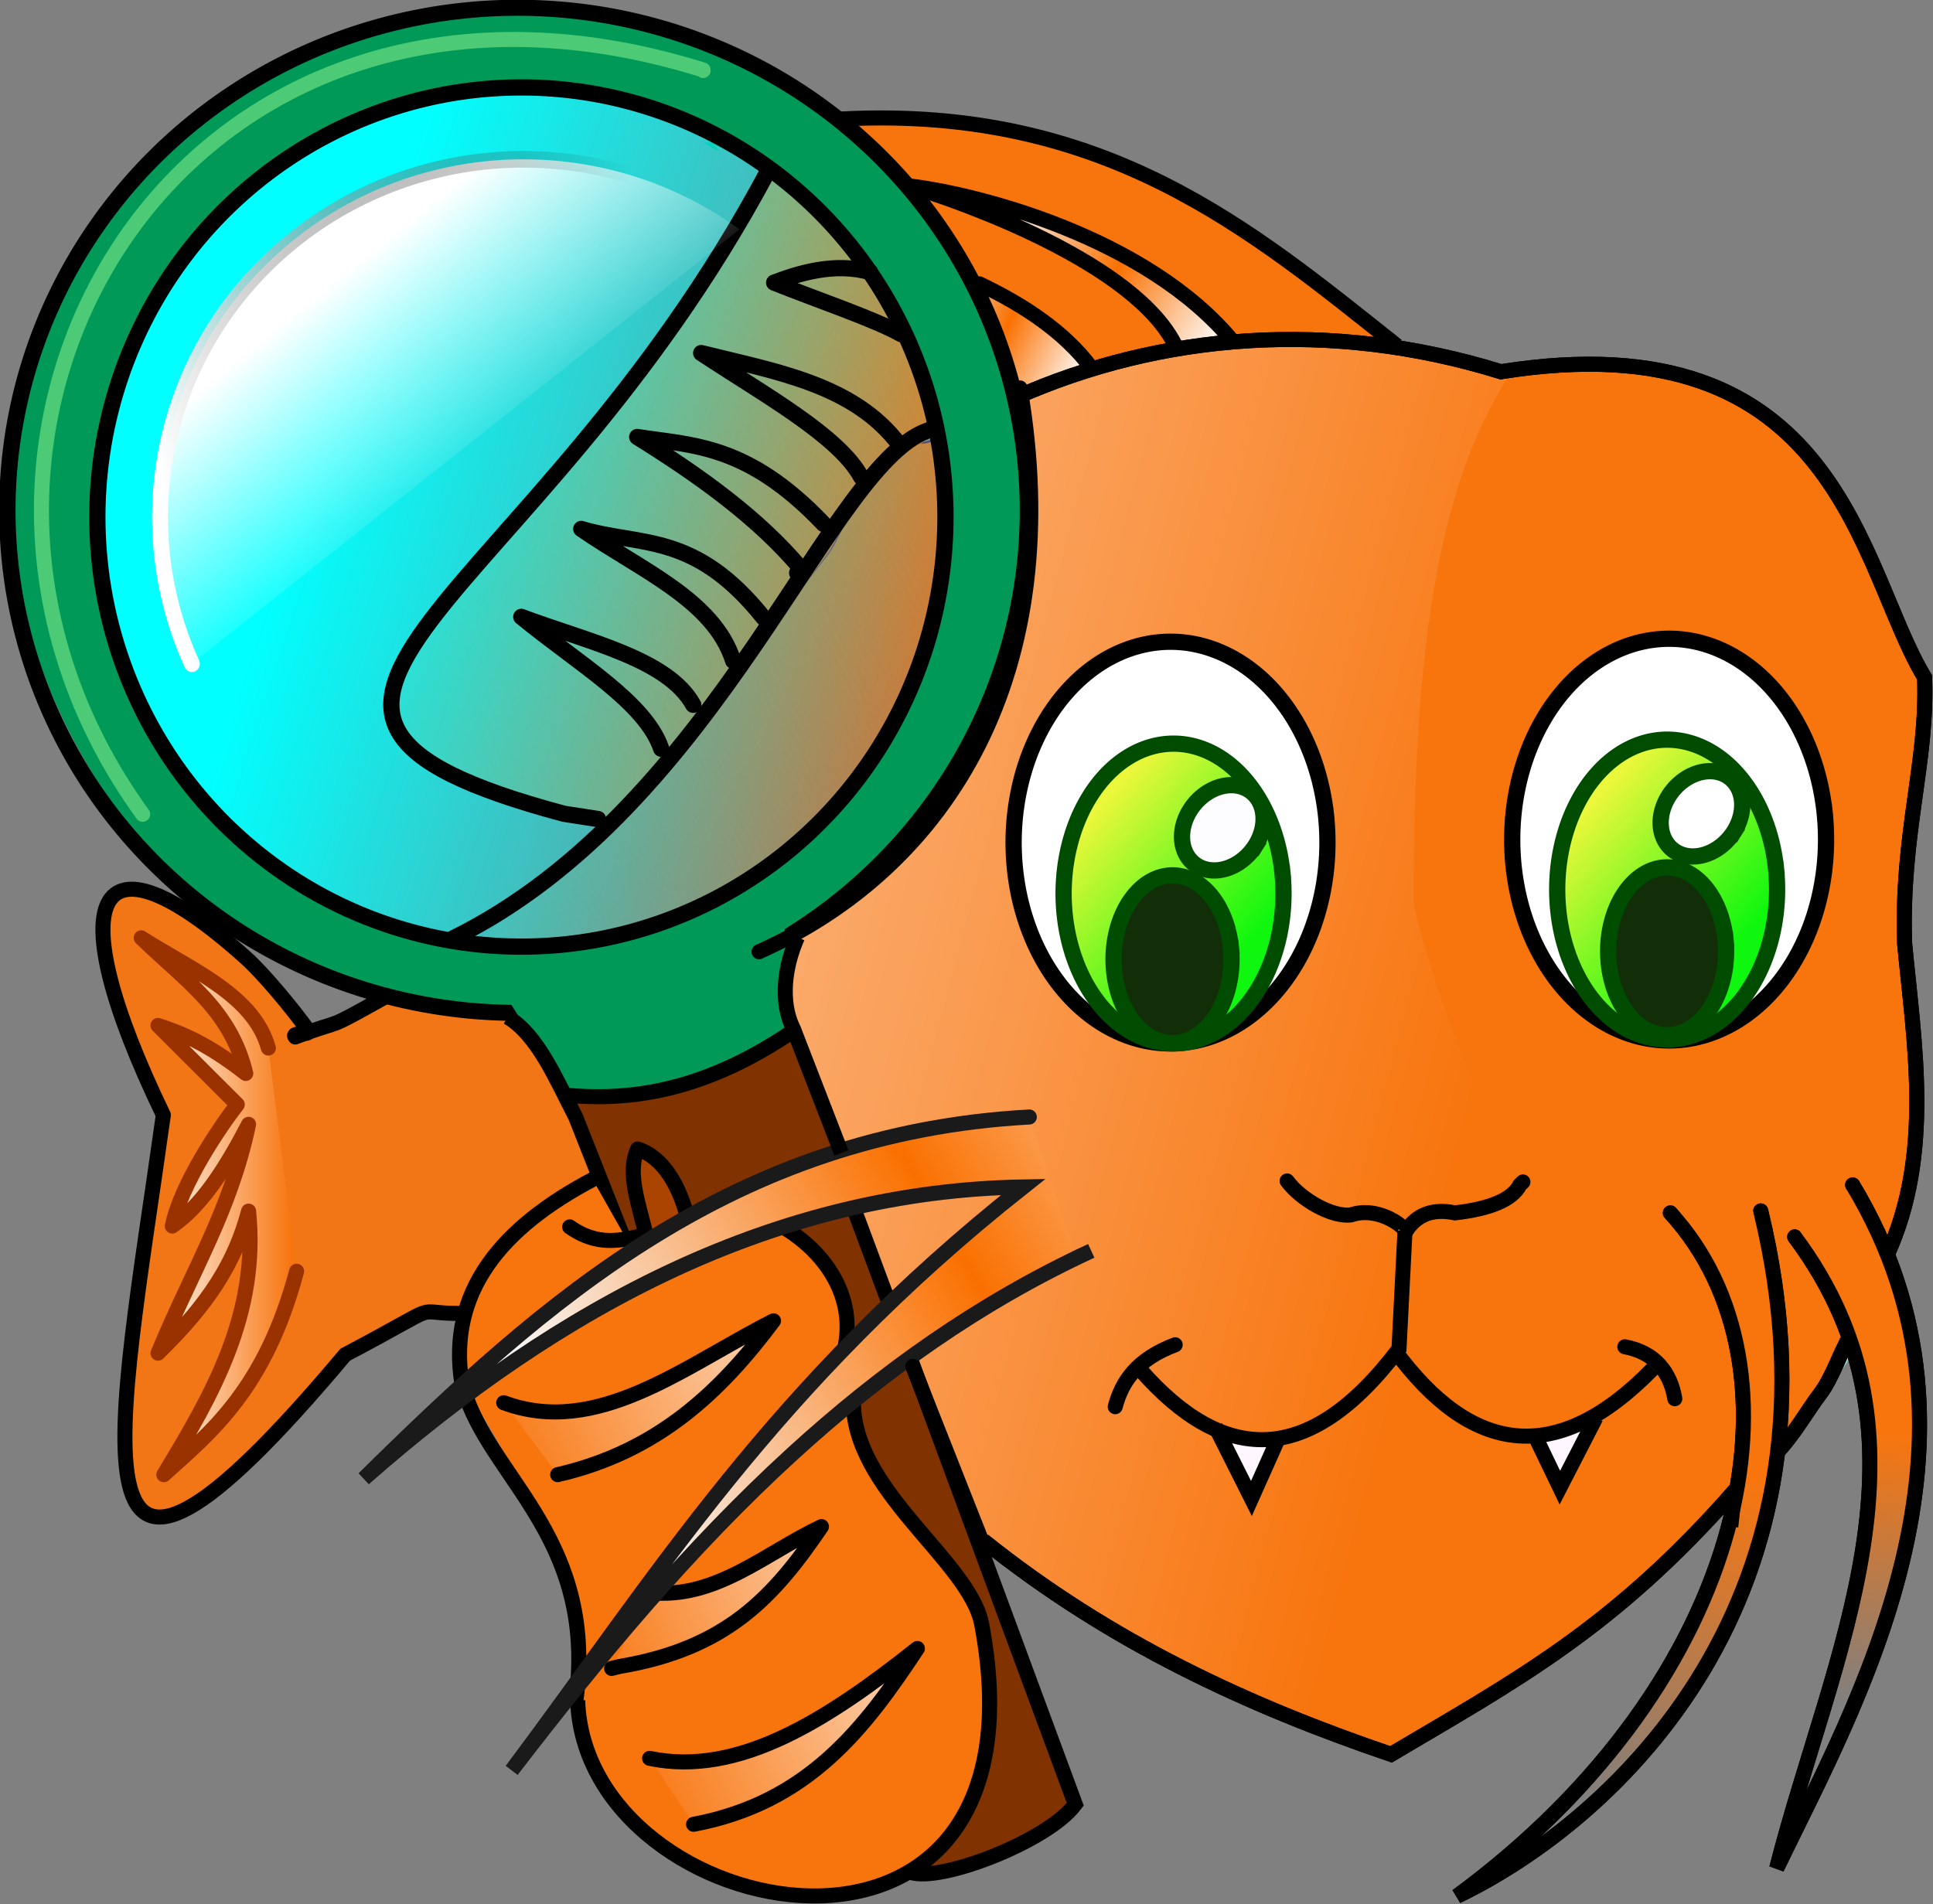 <svg xmlns="http://www.w3.org/2000/svg" xmlns:svg="http://www.w3.org/2000/svg" xmlns:xlink="http://www.w3.org/1999/xlink" width="128.455" height="126.576" version="1.00000"><rect width="100%" height="100%" fill="#808080" stroke="none"/><defs id="defs1929"><linearGradient id="linearGradient9113"><stop style="stop-color:#4c2076;stop-opacity:1" offset="0"/><stop style="stop-color:#4c2076;stop-opacity:0" offset="1"/></linearGradient><linearGradient id="linearGradient4767"><stop style="stop-color:white;stop-opacity:1" offset="0"/><stop style="stop-color:#fa7000;stop-opacity:1" offset=".5"/><stop style="stop-color:white;stop-opacity:.941" offset="1"/></linearGradient><linearGradient id="linearGradient3874"><stop style="stop-color:#f8750e;stop-opacity:1" offset="0"/><stop style="stop-color:#f8750e;stop-opacity:0" offset="1"/></linearGradient><linearGradient id="linearGradient3866"><stop style="stop-color:#f8750e;stop-opacity:1" offset="0"/><stop style="stop-color:#f8750e;stop-opacity:0" offset="1"/></linearGradient><linearGradient id="linearGradient76064"><stop style="stop-color:white;stop-opacity:1" offset="0"/><stop style="stop-color:#f8750e;stop-opacity:1" offset="1"/></linearGradient><linearGradient id="linearGradient66178"><stop style="stop-color:#ebf73a;stop-opacity:1" offset="0"/><stop style="stop-color:#0cf70b;stop-opacity:.989" offset="1"/></linearGradient><linearGradient id="linearGradient60752"><stop style="stop-color:white;stop-opacity:1" offset="0"/><stop style="stop-color:white;stop-opacity:0" offset="1"/></linearGradient><linearGradient id="linearGradient60744"><stop style="stop-color:aqua;stop-opacity:1" offset="0"/><stop style="stop-color:aqua;stop-opacity:0" offset="1"/></linearGradient><linearGradient id="linearGradient60726"><stop style="stop-color:white;stop-opacity:1" offset="0"/><stop style="stop-color:black;stop-opacity:0" offset="1"/></linearGradient><linearGradient id="linearGradient60750" x1="276.368" x2="584.959" y1="432.761" y2="532.752" gradientUnits="userSpaceOnUse" xlink:href="#linearGradient60744"/><linearGradient id="linearGradient60773" x1="297.464" x2="351.77" y1="220.261" y2="290.603" gradientUnits="userSpaceOnUse" xlink:href="#linearGradient60752"/><linearGradient id="linearGradient61675" x1="216.755" x2="411.502" y1="275.697" y2="245.736" gradientUnits="userSpaceOnUse" xlink:href="#linearGradient60726"/><linearGradient id="linearGradient66196" x1="685.802" x2="760.674" y1="455.148" y2="520.659" gradientUnits="userSpaceOnUse" xlink:href="#linearGradient66178"/><linearGradient id="linearGradient66198" x1="685.802" x2="760.674" y1="455.148" y2="520.659" gradientUnits="userSpaceOnUse" xlink:href="#linearGradient66178"/><linearGradient id="linearGradient3872" x1="996.065" x2="981.906" y1="779.445" y2="913.307" gradientTransform="matrix(0.135,0,0,0.135,-9.022,-9.971)" gradientUnits="userSpaceOnUse" xlink:href="#linearGradient3866"/><linearGradient id="linearGradient3880" x1="929.495" x2="850.04" y1="801.653" y2="963.098" gradientTransform="matrix(0.135,0,0,0.135,-9.022,-9.971)" gradientUnits="userSpaceOnUse" xlink:href="#linearGradient3874"/><linearGradient id="linearGradient4773" x1="731.742" x2="356.964" y1="589.602" y2="808.616" gradientTransform="matrix(0.135,0,0,0.135,-9.022,-9.971)" gradientUnits="userSpaceOnUse" xlink:href="#linearGradient4767"/><linearGradient id="linearGradient11877" x1="511.707" x2="310.868" y1="708.95" y2="793.852" gradientTransform="matrix(0.135,0,0,0.135,-9.022,-9.971)" gradientUnits="userSpaceOnUse" xlink:href="#linearGradient76064"/><linearGradient id="linearGradient12770" x1="511.707" x2="310.868" y1="708.95" y2="793.852" gradientTransform="matrix(0.135,0,0,0.135,-9.022,-9.971)" gradientUnits="userSpaceOnUse" xlink:href="#linearGradient76064"/><linearGradient id="linearGradient18096" x1="511.707" x2="310.868" y1="708.95" y2="793.852" gradientTransform="matrix(0.135,0,0,0.135,-9.022,-9.971)" gradientUnits="userSpaceOnUse" xlink:href="#linearGradient76064"/><linearGradient id="linearGradient18989" x1="140.034" x2="210.501" y1="667.937" y2="667.937" gradientTransform="matrix(0.135,0,0,0.135,-9.022,-9.971)" gradientUnits="userSpaceOnUse" xlink:href="#linearGradient76064"/><linearGradient id="linearGradient19890" x1="665.448" x2="561" y1="245.431" y2="177.738" gradientTransform="matrix(0.135,0,0,0.135,-9.022,-9.971)" gradientUnits="userSpaceOnUse" xlink:href="#linearGradient4767"/><linearGradient id="linearGradient20785" x1="601.772" x2="520.886" y1="256.043" y2="217.608" gradientTransform="matrix(0.135,0,0,0.135,-9.022,-9.971)" gradientUnits="userSpaceOnUse" xlink:href="#linearGradient4767"/><linearGradient id="linearGradient2902" x1="-52.92" x2="815.748" y1="292.802" y2="522.15" gradientTransform="matrix(0.135,0,0,0.135,-9.022,-9.971)" gradientUnits="userSpaceOnUse" xlink:href="#linearGradient76064"/><linearGradient id="linearGradient9119" x1="648.403" x2="243.149" y1="315.67" y2="523.334" gradientTransform="matrix(0.135,0,0,0.135,-9.022,-9.971)" gradientUnits="userSpaceOnUse" xlink:href="#linearGradient9113"/><linearGradient id="linearGradient9127" x1="648.403" x2="243.149" y1="315.67" y2="523.334" gradientTransform="matrix(0.135,0,0,0.135,-9.022,-9.971)" gradientUnits="userSpaceOnUse" xlink:href="#linearGradient3866"/><linearGradient id="linearGradient10028" x1="615.662" x2="13.738" y1="318.205" y2="573.3" gradientTransform="matrix(0.135,0,0,0.135,-9.022,-9.971)" gradientUnits="userSpaceOnUse" xlink:href="#linearGradient3866"/></defs><path d="M 56.402,93.610 C 58.639,98.908 61.996,103.087 65.228,107.391 C 67.215,126.222 55.933,129.432 45.081,123.005 C 43.050,121.802 40.501,119.874 39.466,117.412 C 38.735,115.817 39.549,113.637 38.052,112.501 C 43.613,105.649 49.604,99.226 56.402,93.610 z" style="fill:#f8750e;stroke:none;stroke-width:1;stroke-linecap:round;stroke-linejoin:round"/><path d="M 31.161,92.603 C 37.469,87.727 44.545,84.111 52.298,81.609 C 54.694,83.468 56.477,85.776 56.208,89.584 C 50.200,95.353 44.331,102.617 38.633,111.689 C 38.803,107.323 36.358,100.995 31.161,92.603 z" style="fill:#f8750e;stroke:none;stroke-width:1;stroke-linecap:round;stroke-linejoin:round"/><path d="M 52.917,62.485 C 63.339,54.460 70.740,44.115 67.938,25.941 C 78.525,22.285 89.147,21 99.837,24.857 C 114.527,21.383 121.113,29.181 126.871,42.155 C 127.257,43.025 127.639,43.918 128.019,44.832 C 127.259,50.735 126.662,56.577 126.682,62.562 C 126.692,65.248 127.413,67.993 127.283,70.733 C 127.171,73.096 127.507,75.480 127.062,77.912 C 126.778,79.467 125.695,81 125.542,82.616 C 124.738,89.410 120.5,93.454 116.971,97.815 C 111,105.036 101.731,110.917 92.404,116.528 C 82.884,113.136 73.643,108.909 65.151,102.436 L 52.453,68.060 C 51.914,66.202 52.458,64.343 52.917,62.485 z" style="fill:#f8750e;stroke:#8df4f4;stroke-width:.135;stroke-linecap:round;stroke-linejoin:round"/><path d="M 92.249,116.063 L 92.714,90.203 L 93.023,81.377 L 101,78.744 C 97.971,72.550 95.409,66.356 93.952,60.162 C 93.917,44.878 95.158,32.601 100.456,24.702 C 94.192,22.368 79.819,20.655 68.093,26.405 C 70.776,44.312 64.829,55.562 53.072,62.330 C 52.281,64.145 51.620,65.993 52.453,68.215 L 65.305,102.901 C 74.066,109.451 83.241,113.100 92.404,116.837" style="fill:url(#linearGradient2902);fill-rule:nonzero;stroke:none;stroke-width:1;stroke-linecap:round;stroke-linejoin:round"/><path d="M 743.176,459.651 A 77.241,98.888 0 1 1 742.982,457.936" transform="matrix(0.135,0,0,0.135,-12.210,-7.846)" style="fill:#fff;stroke:#000;stroke-width:8;stroke-linecap:square"/><path d="M 743.176,459.651 A 77.241,98.888 0 1 1 742.982,457.936" transform="matrix(0.135,0,0,0.135,20.924,-8.045)" style="fill:#fff;stroke:#000;stroke-width:8;stroke-linecap:square"/><path d="M 756.177,510.745 A 54.118,73.797 0 1 1 756.041,509.464" transform="matrix(0.135,0,0,0.135,15.944,-11.166)" style="fill:url(#linearGradient66196);stroke:#004c00;stroke-width:8;stroke-linecap:square;stroke-linejoin:round"/><path d="M 756.177,510.745 A 54.118,73.797 0 1 1 756.041,509.464" transform="matrix(0.135,0,0,0.135,-16.858,-10.901)" style="fill:url(#linearGradient66198);stroke:#004c00;stroke-width:8;stroke-linecap:square;stroke-linejoin:round"/><path d="M 85.532,78.494 C 86.450,79.736 88.512,80.916 89.782,80.751 C 91.662,80.108 93.628,81.702 93.367,81.946 C 93.972,80.893 95.025,80.261 96.687,80.618 C 99.022,80.348 100.5,79.738 101,78.759 L 101.203,78.560" style="fill:none;stroke:#000;stroke-width:1;stroke-linecap:round"/><path d="M 80.945,95.197 L 83.113,99.610 L 85.010,95.662 L 80.945,95.197 z" style="fill:#fff6ff;stroke:none;stroke-width:1;stroke-linecap:round;stroke-linejoin:round"/><path d="M 93.367,81.814 L 93.158,85.933 L 92.969,89.649 C 86.880,97.714 81.219,97.195 75.838,91.110 L 75.838,91.110" style="fill:none;stroke:#000;stroke-width:1;stroke-linecap:butt"/><path d="M 102.121,95.584 L 105.953,94.539 L 103.747,98.913 L 102.121,95.584 z" style="fill:#fff6ff;stroke:none;stroke-width:1;stroke-linecap:round;stroke-linejoin:round"/><path d="M 92.703,89.782 C 97.736,96.617 103.386,97.593 109.835,90.977 L 109.835,90.977" style="fill:none;stroke:#000;stroke-width:1;stroke-linecap:butt"/><path d="M 74.111,93.500 C 74.555,91.833 75.538,90.346 78.095,89.383 L 78.095,89.383" style="fill:none;stroke:#000;stroke-width:1;stroke-linecap:round"/><path d="M 107.976,89.516 C 109.962,89.890 111,91.192 111.296,92.969" style="fill:none;stroke:#000;stroke-width:1;stroke-linecap:round"/><path d="M 80.760,94.815 L 83.162,99.600 L 84.964,95.567" style="fill:none;stroke:#000;stroke-width:1;stroke-linecap:butt"/><path d="M 106.050,94.231 L 103.659,98.879 L 101.933,95.293" style="fill:none;stroke:#000;stroke-width:1;stroke-linecap:butt"/><path d="M 92.172,22.844 C 82.447,13.451 70.740,7.626 55.860,7.514 L 60.970,13.088 C 73.733,14.328 77.857,18.580 81.952,22.844 L 92.172,22.844 z" style="fill:#f8750e;fill-rule:nonzero;stroke:none;stroke-width:1;stroke-linecap:round;stroke-linejoin:round"/><path d="M 55.917,7.910 C 73.451,6.989 83.193,15.326 92.836,22.983" style="fill:none;stroke:#000;stroke-width:1;stroke-linecap:butt"/><path d="M 61,13.166 L 65.073,19.205 C 68.589,19.923 71.131,21.713 72.583,24.702 L 78.158,22.999 C 75.066,18.258 69.300,15.015 61,13.166 z" style="fill:#f8750e;fill-rule:nonzero;stroke:none;stroke-width:1;stroke-linecap:round;stroke-linejoin:round"/><path d="M 77.926,23.153 C 76.072,19.078 70.501,16.995 66.699,14.017 C 71.986,16.346 77.870,16.788 82.029,22.689 L 77.926,23.153 z" style="fill:url(#linearGradient19890);fill-rule:nonzero;stroke:none;stroke-width:1;stroke-linecap:round;stroke-linejoin:round"/><path d="M 81.946,22.717 C 76.186,15.729 64.836,12.872 60.433,12.359 C 63.925,13.406 75.549,17.519 78.162,23.082" style="fill:none;stroke:#000;stroke-width:1;stroke-linecap:butt"/><path d="M 111,80.618 C 120.392,90.861 116.435,111.592 96.820,126.036 C 107.450,120.934 123.222,106.080 117.006,80.486 L 117.006,80.486" style="fill:none;stroke:#000;stroke-width:1;stroke-linecap:round"/><path d="M 119.264,82.212 C 129.334,95.690 121.666,110.033 118.068,124.177 C 123.315,113.321 133.403,95.796 123.115,78.759" style="fill:none;stroke:#000;stroke-width:1;stroke-linecap:round"/><path d="M 56.634,93.068 L 60.737,90.048 L 71.499,119.857 C 68.101,123.124 64.575,124.483 60.970,124.657 C 63.900,120.851 67.455,117.883 64.609,106.308 C 61.104,102.155 57.526,98.025 56.634,93.068 z" style="fill:#803300;fill-rule:nonzero;stroke:none;stroke-width:1;stroke-linecap:round;stroke-linejoin:round"/><path d="M 65.346,102.398 C 73.772,109.151 82.954,113.380 92.438,116.608 C 100.721,111.698 107.223,108.262 115.280,99.078 L 115.014,101.468" style="fill:none;stroke:#000;stroke-width:1;stroke-linecap:butt"/><path d="M 118.068,96.555 C 119.242,95.327 120.104,93.760 120.957,92.639 C 121.743,91.605 122.276,89.948 122.849,88.985 L 122.716,88.719" style="fill:none;stroke:#000;stroke-width:1;stroke-linecap:butt"/><path d="M 30.619,87.416 L 28.219,87.261 L 22.644,90.203 C 5.528,112.557 6.629,96.376 10.721,73.867 C 5.507,61.368 3.420,50.5 20.322,68.369 L 25.664,66.589 L 34.413,67.750 L 37.974,73.170 L 39.833,78.280 L 34.413,81.686 L 30.619,87.416 z" style="fill:#f8750e;fill-opacity:.941;fill-rule:nonzero;stroke:none;stroke-width:1;stroke-linecap:round;stroke-linejoin:round"/><path d="M 65.073,18.895 C 68.740,20.469 70.745,22.596 72.583,24.779 L 67.473,26.095 L 65.073,18.895 z" style="fill:url(#linearGradient20785);fill-rule:nonzero;stroke:none;stroke-width:1;stroke-linecap:round;stroke-linejoin:round"/><path d="M 34.338,67.629 L 34.557,63.031 C 34.306,61.719 33.800,62.599 33.101,62.825 C 32.489,63.023 31.729,62.489 30.864,62.605 C 28.984,62.856 26.607,61.581 24.175,60.777 C 17.144,58.454 9.877,49.919 8.544,46.505 C 6.961,42.448 6.884,37.919 6.797,34.680 C 6.118,9.430 34.809,-0.766 47.594,9.809 C 48.472,10.5 45.751,9.008 47.364,9.607 C 52.974,11.691 58.528,18.630 60.065,23.406 C 60.501,24.940 61.253,26.025 61.808,28.434 C 62.541,31.619 63.818,36.720 62.107,40.217 C 60.5,43.492 60.482,47.757 58.146,50.466 C 56.563,52.302 55.401,54.448 53.720,55.731 C 51.301,57.577 48.629,58.338 49.010,59.746 L 50.324,63.907 C 84.508,42.758 66.336,-4.315 27.330,1 C -18.159,15.293 1.548,68.440 34.338,67.629 z" style="fill:#009957;fill-rule:nonzero;stroke:none;stroke-width:1;stroke-linecap:round;stroke-linejoin:round"/><path d="M 489.669,581.654 A 240.501,242.055 0 1 1 577.895,555.855" transform="matrix(0.141,0,0,0.138,-31.576,-13.081)" style="fill:none;stroke:#000;stroke-width:7.725;stroke-linecap:butt"/><path d="M 125.439,83.341 C 128.472,76.657 127.200,69.375 126.568,62.690 C 126.333,55.349 128.117,50.664 127.896,45.028 C 123.532,37.830 122.270,21.112 99.742,24.709 C 88.379,21.186 77.063,22.168 67.471,26.436" style="fill:none;stroke:#000;stroke-width:1;stroke-linecap:butt"/><path d="M 59.344,86.642 L 56.866,80.215 L 51.756,81.686 C 54.233,82.808 56.299,84.581 56.324,89.584 L 59.344,86.642 z" style="fill:#803300;fill-rule:nonzero;stroke:none;stroke-width:1;stroke-linecap:round;stroke-linejoin:round"/><path d="M 56.847,80.618 L 58.972,86.329" style="fill:none;stroke:#000;stroke-width:1;stroke-linecap:butt"/><path d="M 60.501,90.313 L 71.455,119.928 C 69.596,122.414 62.425,125.143 60.501,124.443" style="fill:none;stroke:#000;stroke-width:1;stroke-linecap:butt"/><path d="M 37.510,72.473 L 31.703,63.105 C 40.119,63.577 46.347,60.988 51.679,57.143 L 52.840,68.679 C 48.303,70.361 46.152,73.777 37.510,72.473 z" style="fill:#009957;fill-rule:nonzero;stroke:none;stroke-width:1;stroke-linecap:round;stroke-linejoin:round"/><path d="M 46.104,80.5 C 49.330,78.778 52.556,77.108 55.782,76.576 L 52.763,68.369 C 48.217,71 43.877,74.236 37.742,72.937 C 39.070,75.868 40.409,78.788 41.536,81.919 L 43.239,82.151 C 41.523,75.715 41.846,73.778 46.104,80.5 z" style="fill:#803300;fill-rule:nonzero;stroke:none;stroke-width:1;stroke-linecap:round;stroke-linejoin:round"/><path d="M 33.740,67.604 C 35.741,68.824 36.928,71.674 38.255,74.244 L 41.376,82.146" style="fill:none;stroke:#000;stroke-width:1;stroke-linecap:butt"/><path d="M 37.458,72.783 C 41.490,73.168 46.458,72.741 52.597,68.600" style="fill:none;stroke:#000;stroke-width:1;stroke-linecap:butt"/><path d="M 39.368,78.357 C 30.342,83.121 30.732,87.466 30.735,91.829 L 42.039,83.080 L 39.368,78.357 z" style="fill:#f8750e;stroke:none;stroke-width:1;stroke-linecap:round;stroke-linejoin:round"/><path d="M 39.450,78.361 C 33.318,81.592 29.747,85.847 30.685,91.907" style="fill:none;stroke:#000;stroke-width:1;stroke-linecap:butt"/><path d="M 31,92.903 C 32.966,98.493 39.731,102.612 38.255,113.155" style="fill:none;stroke:#000;stroke-width:1;stroke-linecap:butt"/><path d="M 38.388,113.022 C 38.873,128.133 70.148,134.245 65.241,107.982 C 64.445,103.721 56.529,99.023 56.714,92.969" style="fill:none;stroke:#000;stroke-width:1;stroke-linecap:butt"/><path d="M 56.117,89.715 C 56.927,86.224 54.867,83.144 51.801,81.415" style="fill:none;stroke:#000;stroke-width:1;stroke-linecap:butt"/><path d="M 43.169,105.851 C 47.529,106.328 50.867,103.226 54.589,101.468 C 51.398,106.181 48.249,109.580 41.176,110.764 L 40.645,110.897" style="fill:url(#linearGradient18096);stroke:#000;stroke-width:1;stroke-linecap:round;stroke-linejoin:round"/><path d="M 43.169,116.873 C 49.100,118.116 55.032,114.274 60.964,109.569 C 57.493,114.827 53.735,119.823 46.090,121.256" style="fill:url(#linearGradient12770);stroke:#000;stroke-width:1;stroke-linecap:round;stroke-linejoin:round"/><path d="M 37.856,81.548 C 40.198,83.200 42.087,82.142 44.098,81.814" style="fill:none;stroke:#000;stroke-width:1;stroke-linecap:round;stroke-linejoin:round"/><path d="M 42.903,81.946 C 42.345,79.722 41.691,77.885 42.372,76.369 C 44.164,76.944 45.122,78.981 45.559,80.486" style="fill:#a40;stroke:#000;stroke-width:1;stroke-linecap:round;stroke-linejoin:round"/><path d="M 30.758,87.297 C 26.984,87.354 30.082,86.279 22.939,90.042 C 3.818,112.834 7.845,95.676 10.854,74.106 C 3.873,59.662 6.179,54.525 16.362,63.685 C 17.477,64.688 19.380,66.957 20.484,68.498 C 20.747,68.866 19.305,68.569 19.619,68.926 C 23.162,67.598 21.258,68.683 25.598,66.264" style="fill:none;stroke:#000;stroke-width:1;stroke-linecap:round;stroke-linejoin:round"/><path d="M 17.834,69.660 C 16.850,66.119 12.708,64.472 9.383,62.335 C 12.292,65.177 15.319,67.086 16.332,71.350 C 13.767,69.349 12.089,68.679 10.5,68.157 L 15.768,73.416 C 14.655,74.841 12.012,78.720 11.449,81.492 C 13.433,80.120 15.033,77.594 16.520,74.731 C 15.301,80.501 12.835,84.304 10.5,89.943 C 13.907,86.619 15.617,83.906 16.520,80.501 C 17.218,87.341 14.109,92.701 10.885,98.019 C 14.041,95.180 17.619,92.315 19.712,84.497" style="fill:url(#linearGradient18989);stroke:#9a3200;stroke-width:1;stroke-linecap:round;stroke-linejoin:round"/><path d="M 72.518,24.444 C 70.726,22.043 67.995,20.252 65.081,18.866" style="fill:none;stroke:#000;stroke-width:1;stroke-linecap:round;stroke-linejoin:round"/><path d="M 30.5,62.640 C 34.472,62.536 37.403,63.049 40.501,62.329 C 56.425,58.741 63.673,46.671 62.286,28.960 C 61.678,29.733 60.871,29.196 60.031,29.719 C 59.108,30.294 58.146,31.925 57.364,32.711 C 56.277,33.804 55.830,35.762 54.900,36.944 C 46.893,47.119 39.559,57.287 30.619,63.105" style="fill:url(#linearGradient9127);fill-rule:nonzero;stroke:url(#linearGradient9119);stroke-width:.135;stroke-linecap:round;stroke-linejoin:round"/><path d="M 39.931,54.592 C 9.987,50.900 37.584,33.597 47.681,18.056 C 49.182,15.747 50.360,13.543 50.839,11.359 C 53.967,13.733 57.020,16.207 59.102,19.975 L 62.146,28.652 C 60.940,30.061 58.843,30.501 57.574,31.938 C 56.378,33.239 56.007,35.427 54.964,36.834 C 48.950,44.945 45.462,49.471 39.931,54.592 z" style="fill:url(#linearGradient10028);fill-rule:nonzero;stroke:none;stroke-width:1;stroke-linecap:round;stroke-linejoin:round"/><g id="g60734" transform="matrix(0.135,0,0,0.135,-8.928,-10.159)"><path d="M 514.849,520.436 A 208.730,211.513 0 1 1 518.791,518.388" transform="translate(-98.799,-1.392)" style="fill:url(#linearGradient60750);stroke:#000;stroke-width:8;stroke-linecap:square"/><path d="M 288.706,537.493 C 421.325,472.356 474.824,300.501 524.608,286.656 L 524.608,286.656" style="fill:none;stroke:#000;stroke-width:8;stroke-linecap:round;stroke-linejoin:round"/><g id="g11800"><g id="g11807"><path d="M 508.955,294.348 C 486.632,264.637 448.896,258.429 411.297,249.086 C 442.010,269.421 479.002,289.756 490.014,310.092" style="fill:none;stroke:#000;stroke-width:8;stroke-linecap:round;stroke-linejoin:round"/><path d="M 471.564,333.215 C 434.073,293.832 407.275,294.704 379.810,290.412 C 410.948,309.769 439.883,330.679 460.495,355.354 L 458.527,357.322" style="fill:none;stroke:#000;stroke-width:8;stroke-linecap:round;stroke-linejoin:round"/><path d="M 442.046,379.461 C 407.933,336.809 381.533,344.458 352.259,335.675 C 381.406,355.868 417.495,370.622 427.040,400.616" style="fill:none;stroke:#000;stroke-width:8;stroke-linecap:round;stroke-linejoin:round"/><path d="M 407.361,422.263 C 394.849,399.657 355.716,391.344 322.740,378.969 C 350.672,401.928 383.810,420.951 391.617,443.911" style="fill:none;stroke:#000;stroke-width:8;stroke-linecap:round;stroke-linejoin:round"/><path d="M 494.442,209.235 C 477.077,204.145 458.700,210.017 447.211,214.401 C 466.701,222.276 496.633,232.358 509.693,239.738" style="fill:none;stroke:#000;stroke-width:8;stroke-linecap:round;stroke-linejoin:round"/></g></g><path d="M 443.899,160.026 C 327.836,377.203 152.454,424.790 343.709,475.905 L 360.5,478.507" style="fill:none;stroke:#000;stroke-width:8;stroke-linecap:round;stroke-linejoin:round"/></g><path d="M 232.246,369.597 A 141.241,132.892 0 0 1 445.073,208.326" transform="matrix(0.171,0,0,0.179,-26.962,-22.040)" style="fill:url(#linearGradient60773);stroke:url(#linearGradient61675);stroke-width:6.171;stroke-linecap:round;stroke-linejoin:round"/><path d="M 707.206,527.899 A 29.027,41.326 0 1 1 707.134,527.182" transform="matrix(0.135,0,0,0.135,-13.670,-8.245)" style="fill:#122e09;stroke:#004c00;stroke-width:8;stroke-linecap:square"/><path d="M 702.385,476.293 A 18.203,22.631 0 1 1 702.339,475.900" transform="matrix(0.105,8.488e-2,-8.488e-2,0.105,50.091,-53.398)" style="fill:#fdfdff;stroke:#004c00;stroke-width:8;stroke-linecap:square"/><path d="M 707.206,527.899 A 29.027,41.326 0 1 1 707.134,527.182" transform="matrix(0.135,0,0,0.135,19.198,-8.776)" style="fill:#122e09;stroke:#004c00;stroke-width:8;stroke-linecap:square"/><path d="M 702.385,476.293 A 18.203,22.631 0 1 1 702.339,475.900" transform="matrix(0.105,8.488e-2,-8.488e-2,0.105,81.897,-54.328)" style="fill:#fff;stroke:#004c00;stroke-width:8;stroke-linecap:square"/><path d="M 68.401,74.244 C 48.737,75.319 36.189,86.422 24.178,98.281 C 37.341,86.681 51.657,79.180 68.002,78.892 C 51.350,92.071 43.631,104.825 34.005,117.670 C 39.800,110.113 45.840,102.866 52.673,96.624 C 58.577,91.230 65.074,86.587 72.518,83.142 L 71.522,83.606" style="fill:url(#linearGradient4773);fill-rule:nonzero;stroke:#1a1a1a;stroke-width:1;stroke-linecap:round"/><path d="M 52.996,62.292 C 52.167,64.151 51.798,66.541 52.730,68.401 L 55.917,76.634" style="fill:none;stroke:#000;stroke-width:1;stroke-linecap:butt"/><path d="M 125.439,83.341 C 128.472,76.657 127.200,69.375 126.568,62.690 C 126.333,55.349 128.117,50.664 127.896,45.028 C 123.532,37.830 122.270,21.112 99.742,24.709 C 88.379,21.186 77.063,22.168 67.471,26.436" style="fill:none;stroke:#000;stroke-width:1;stroke-linecap:butt"/><path d="M 119.264,82.212 C 129.334,95.690 121.666,110.033 118.068,124.177 C 123.315,113.321 133.403,95.796 123.115,78.759" style="fill:url(#linearGradient3872);stroke:#000;stroke-width:1;stroke-linecap:round"/><path d="M 118.068,96.555 C 119.242,95.327 120.104,93.760 120.957,92.639 C 121.743,91.605 122.276,89.948 122.849,88.985 L 122.716,88.719" style="fill:none;stroke:#000;stroke-width:1;stroke-linecap:butt"/><path d="M 111,80.618 C 120.392,90.861 116.435,111.592 96.820,126.036 C 107.450,120.934 123.222,106.080 117.006,80.486 L 117.006,80.486" style="fill:url(#linearGradient3880);stroke:#000;stroke-width:1;stroke-linecap:round"/><path d="M 65.346,102.398 C 73.772,109.151 82.954,113.380 92.438,116.608 C 100.721,111.698 107.223,108.262 115.280,99.078 L 115.014,101.468" style="fill:none;stroke:#000;stroke-width:1;stroke-linecap:butt"/><path d="M 65.305,102.591 L 60.660,90.823" style="fill:#004c00;stroke:#000;stroke-width:1;stroke-linecap:round;stroke-linejoin:round"/><path d="M 50.440,63.259 C 63.069,57.600 71,44.635 67.783,25.786 L 67.628,25.941" style="fill:none;stroke:#000;stroke-width:1;stroke-linecap:round;stroke-linejoin:round"/><path d="M 33.474,93.235 C 36.571,94.385 39.559,93.786 42.505,92.526 C 45.188,91.379 47.836,89.683 50.5,88.259 C 50.801,88.099 51.102,87.942 51.402,87.790 C 47.901,92.478 43.723,96.489 37.060,98.015" style="fill:url(#linearGradient11877);stroke:#000;stroke-width:1;stroke-linecap:round;stroke-linejoin:round"/><path d="M 9.482,54.123 C -8.656,29.081 11.935,-6.229 46.723,4.649 L 46.723,4.687" style="fill:none;fill-rule:nonzero;stroke:#4cca76;stroke-width:1;stroke-linecap:round;stroke-linejoin:round"/></svg>
